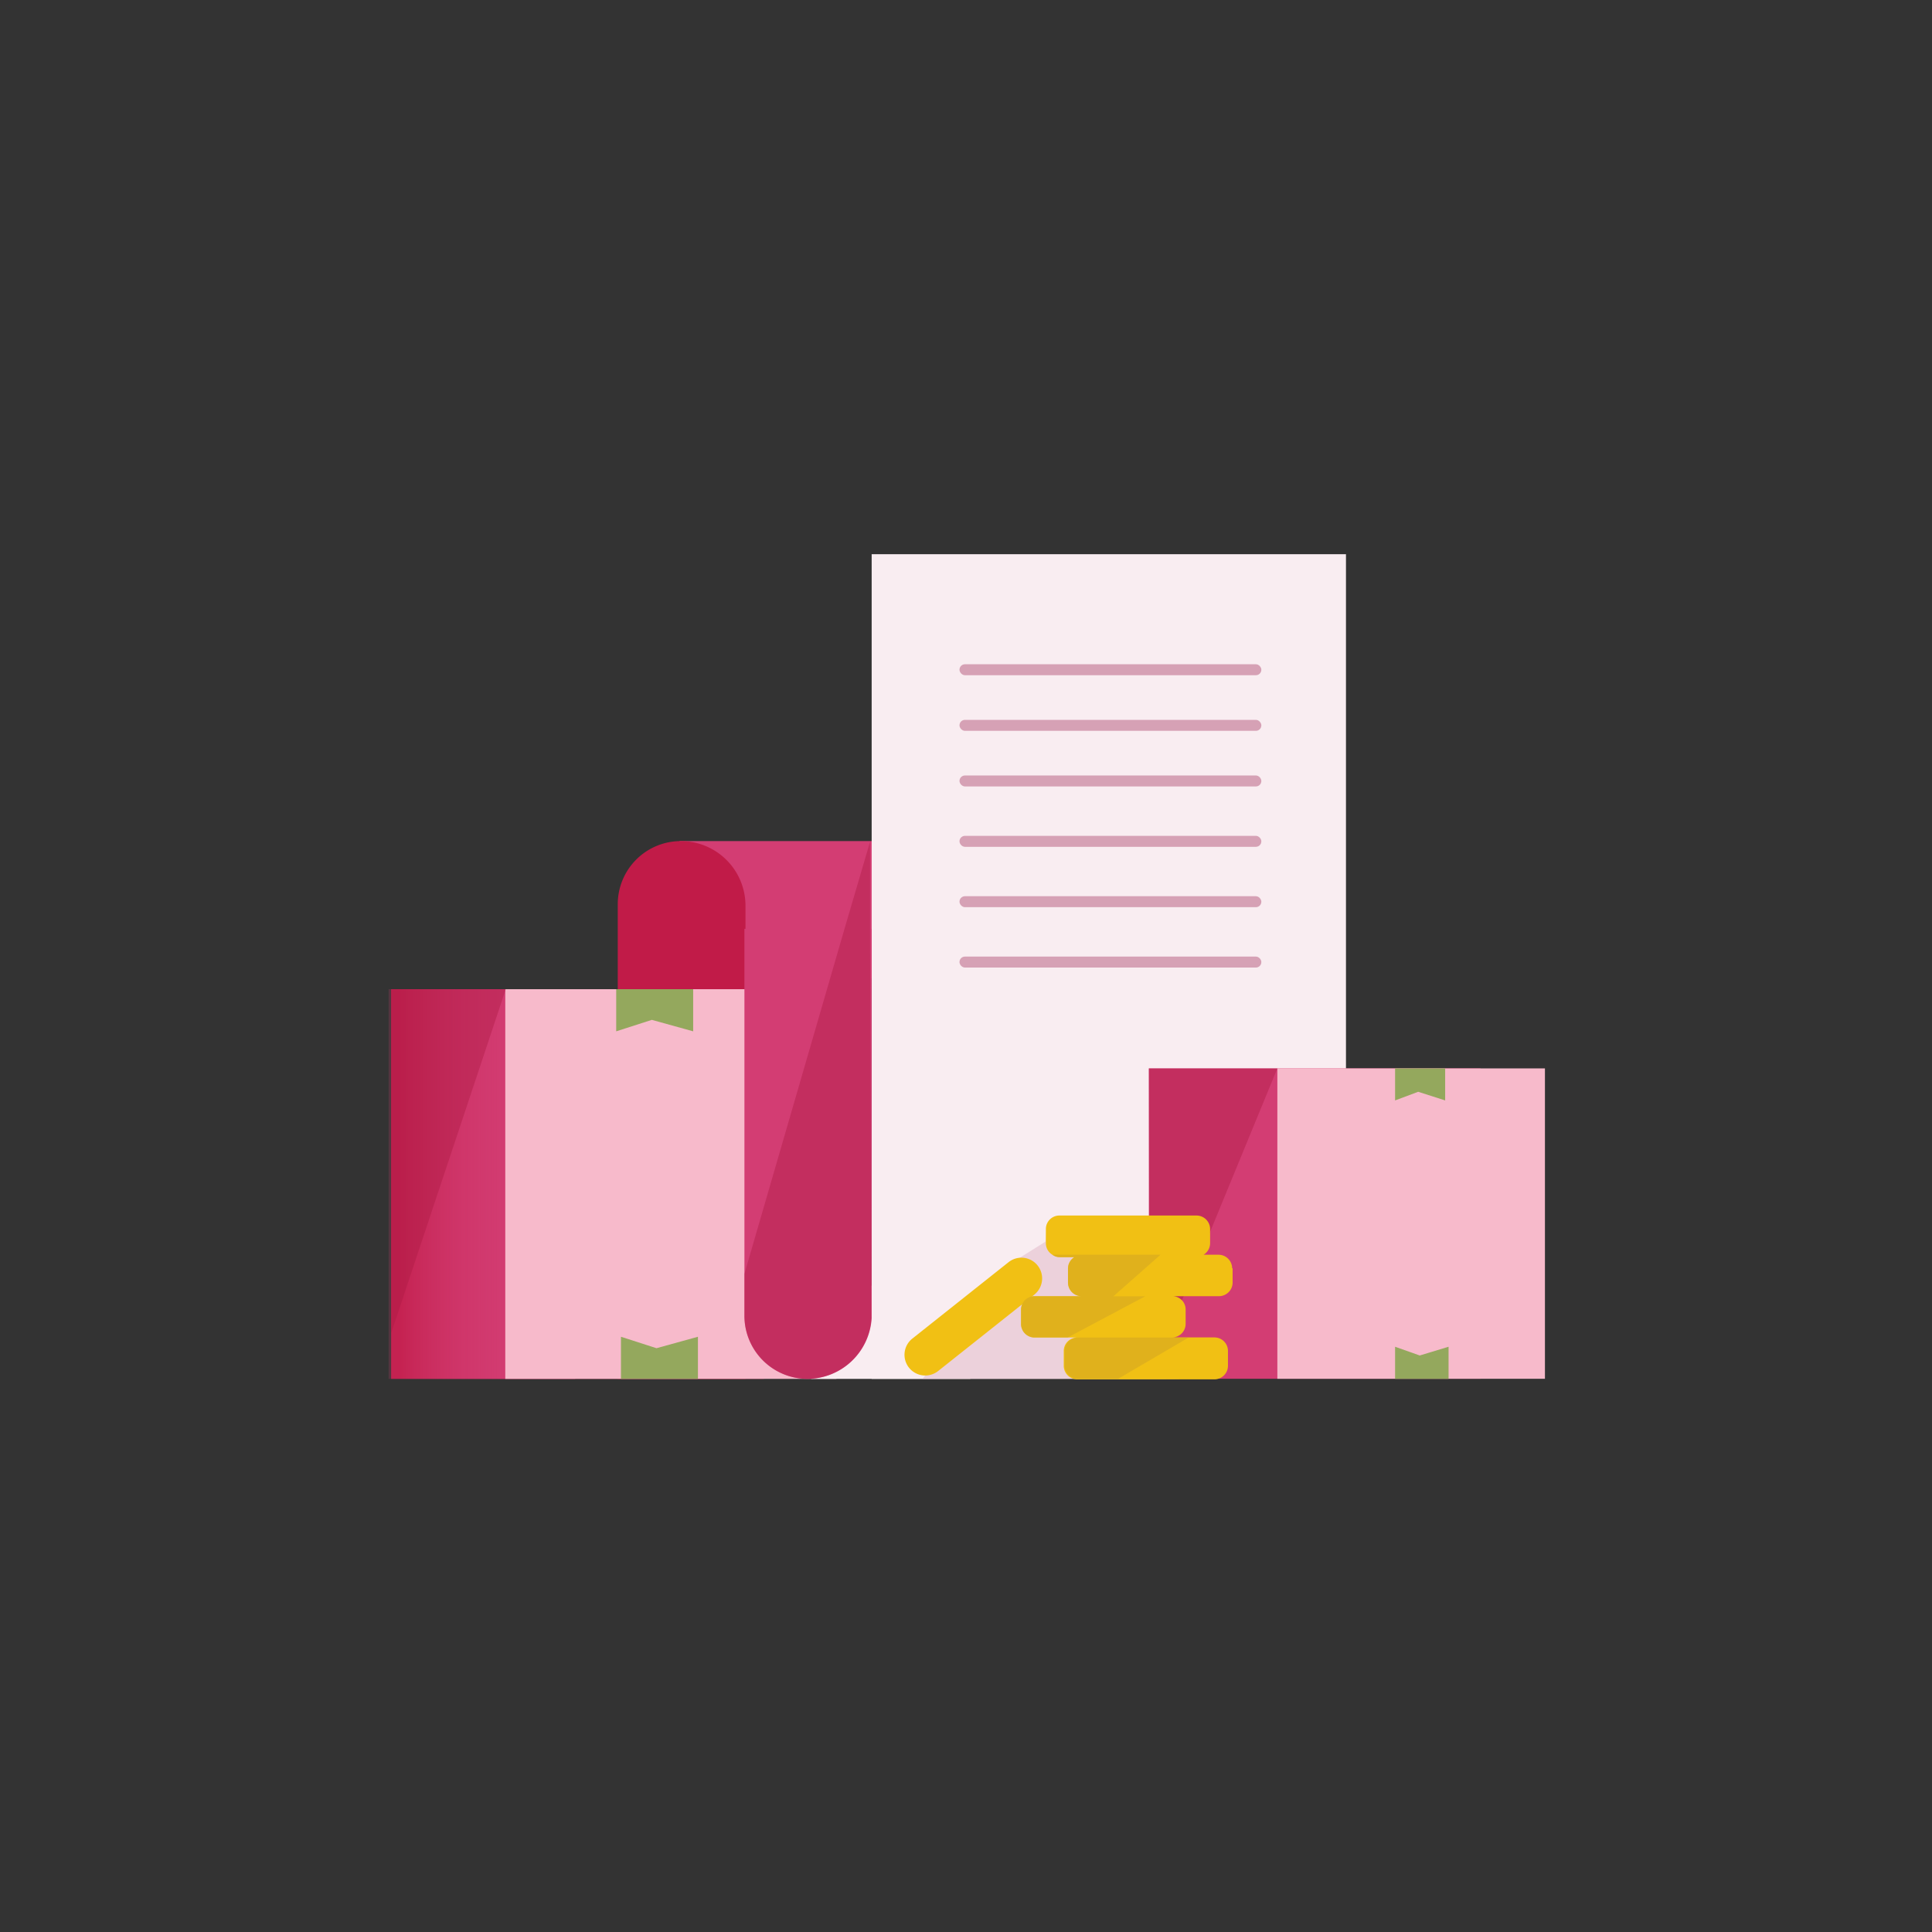 <svg id="Layer_2" data-name="Layer 2" xmlns="http://www.w3.org/2000/svg" xmlns:xlink="http://www.w3.org/1999/xlink" viewBox="0 0 199.06 199.06"><rect x="0" y="0" width="199.06" height="199.06" fill="#333333" stroke="none"/><defs><style>.cls-1{fill:#d33d73;}.cls-2{fill:#c11b48;}.cls-3{fill:url(#linear-gradient);}.cls-4{fill:#f7bacb;}.cls-5{fill:#94a85d;}.cls-6{fill:#f9edf1;}.cls-7{fill:#ac1a43;opacity:0.41;}.cls-11,.cls-7,.cls-9{isolation:isolate;}.cls-8,.cls-9{fill:#d6a1b5;}.cls-9{opacity:0.37;}.cls-10{fill:#f1c014;}.cls-11{fill:#d3a623;opacity:0.56;}</style><linearGradient id="linear-gradient" x1="40.04" y1="-2997.57" x2="59.27" y2="-2997.57" gradientTransform="matrix(1, 0, 0, -1, 0, -2875.57)" gradientUnits="userSpaceOnUse"><stop offset="0.06" stop-color="#d33d73" stop-opacity="0.2"/><stop offset="0.1" stop-color="#d33d73" stop-opacity="0.31"/><stop offset="0.19" stop-color="#d33d73" stop-opacity="0.49"/><stop offset="0.29" stop-color="#d33d73" stop-opacity="0.65"/><stop offset="0.39" stop-color="#d33d73" stop-opacity="0.78"/><stop offset="0.5" stop-color="#d33d73" stop-opacity="0.88"/><stop offset="0.62" stop-color="#d33d73" stop-opacity="0.95"/><stop offset="0.77" stop-color="#d33d73" stop-opacity="0.99"/><stop offset="1" stop-color="#d33d73"/></linearGradient></defs><g id="Layer_2-2" data-name="Layer 2"><g id="Layer_1-2" data-name="Layer 1-2"><rect class="cls-1" x="70.01" y="86.66" width="29.97" height="14.14"/><path class="cls-2" d="M70.15,86.66h0a6.66,6.66,0,0,1,6.66,6.65v48.76H63.65V93.15a6.5,6.5,0,0,1,6.5-6.49Z"/><rect class="cls-2" x="40.3" y="101.92" width="38.41" height="40.15"/><rect class="cls-3" x="40.04" y="101.92" width="19.22" height="40.15"/><rect class="cls-4" x="52.06" y="101.92" width="34.12" height="40.15"/><polygon class="cls-5" points="63.49 101.92 63.49 106.26 67.16 105.08 71.42 106.26 71.42 101.92 63.49 101.92"/><polygon class="cls-5" points="63.98 142.07 63.98 137.73 67.64 138.91 71.91 137.73 71.91 142.07 63.98 142.07"/><path class="cls-6" d="M89.81,57.1h48.87v67.1a17.87,17.87,0,0,1-17.87,17.87h-31v-85Z"/><polygon class="cls-7" points="52.11 101.92 40.31 137.35 40.31 101.92 52.11 101.92"/><rect class="cls-1" x="118.37" y="110.08" width="34.17" height="31.98"/><rect class="cls-4" x="131.61" y="110.08" width="27.57" height="31.98"/><polygon class="cls-5" points="143.74 110.08 143.74 113.38 146.12 112.49 148.9 113.38 148.9 110.08 143.74 110.08"/><polygon class="cls-5" points="143.74 142.07 143.74 138.76 146.28 139.66 149.25 138.76 149.25 142.07 143.74 142.07"/><polygon class="cls-7" points="118.37 110.08 131.61 110.08 118.45 142.07 118.37 110.08"/><rect class="cls-6" x="83.59" y="132.46" width="16.39" height="9.61"/><path class="cls-1" d="M89.81,95.7v40.12a6.65,6.65,0,0,1-6.64,6.25,6.5,6.5,0,0,1-6.47-6.5V95.7Z"/><path class="cls-7" d="M89.78,135.82a6.64,6.64,0,0,1-6.63,6.25,6.5,6.5,0,0,1-6.45-6.5v-4.32L87,95.74l2.64-9v9Z"/><rect class="cls-8" x="98.86" y="79.9" width="31.1" height="1.13" rx="0.56"/><rect class="cls-8" x="98.86" y="74.17" width="31.1" height="1.13" rx="0.56"/><rect class="cls-8" x="98.86" y="68.44" width="31.1" height="1.13" rx="0.56"/><rect class="cls-8" x="98.86" y="86.12" width="31.1" height="1.13" rx="0.56"/><rect class="cls-8" x="98.86" y="92.34" width="31.1" height="1.13" rx="0.56"/><rect class="cls-8" x="98.86" y="98.56" width="31.1" height="1.13" rx="0.56"/><polygon class="cls-9" points="120.17 125.66 120.17 142.07 95.04 142.09 105.02 129.62 107.72 127.93 107.86 126.16 120.17 125.66"/><path class="cls-10" d="M94,137.92l9.91-7.87a2.13,2.13,0,0,1,3,.34h0a2.14,2.14,0,0,1-.34,3l-9.91,7.87a2.14,2.14,0,0,1-3-.34h0A2.13,2.13,0,0,1,94,137.92Z"/><path class="cls-10" d="M127,130.67v1.47a1.41,1.41,0,0,1-1.39,1.41h-4.85a1.37,1.37,0,0,1,1.4,1.37h0v1.48a1.4,1.4,0,0,1-1.4,1.4h4.36a1.39,1.39,0,0,1,1.4,1.37v1.55a1.4,1.4,0,0,1-1.4,1.4H111a1.4,1.4,0,0,1-1.4-1.4V139.2a1.39,1.39,0,0,1,1.39-1.39H106.6a1.4,1.4,0,0,1-1.4-1.4h0v-1.48a1.38,1.38,0,0,1,1.39-1.38h4.85a1.4,1.4,0,0,1-1.4-1.4h0v-1.47a1.38,1.38,0,0,1,.65-1.15h-1.53a1.28,1.28,0,0,1-.73-.25,1.37,1.37,0,0,1-.67-1.14v-1.52a1.39,1.39,0,0,1,1.4-1.38h14.12a1.4,1.4,0,0,1,1.4,1.38v1.52a1.4,1.4,0,0,1-.67,1.14h1.54a1.4,1.4,0,0,1,1.4,1.4Z"/><path class="cls-11" d="M110,137.81H106.6a1.4,1.4,0,0,1-1.4-1.4h0v-1.48a1.38,1.38,0,0,1,1.39-1.38h4.85a1.4,1.4,0,0,1-1.4-1.4h0v-1.47a1.38,1.38,0,0,1,.65-1.15h-1.53a1.28,1.28,0,0,1-.73-.25h11.14l-4.85,4.28H118Z"/><path class="cls-11" d="M122.47,137.81l-7.28,4.26h-4.1a1.41,1.41,0,0,1-1.41-1.34V139.2a1.4,1.4,0,0,1,1.4-1.39h11.39Z"/></g></g></svg>